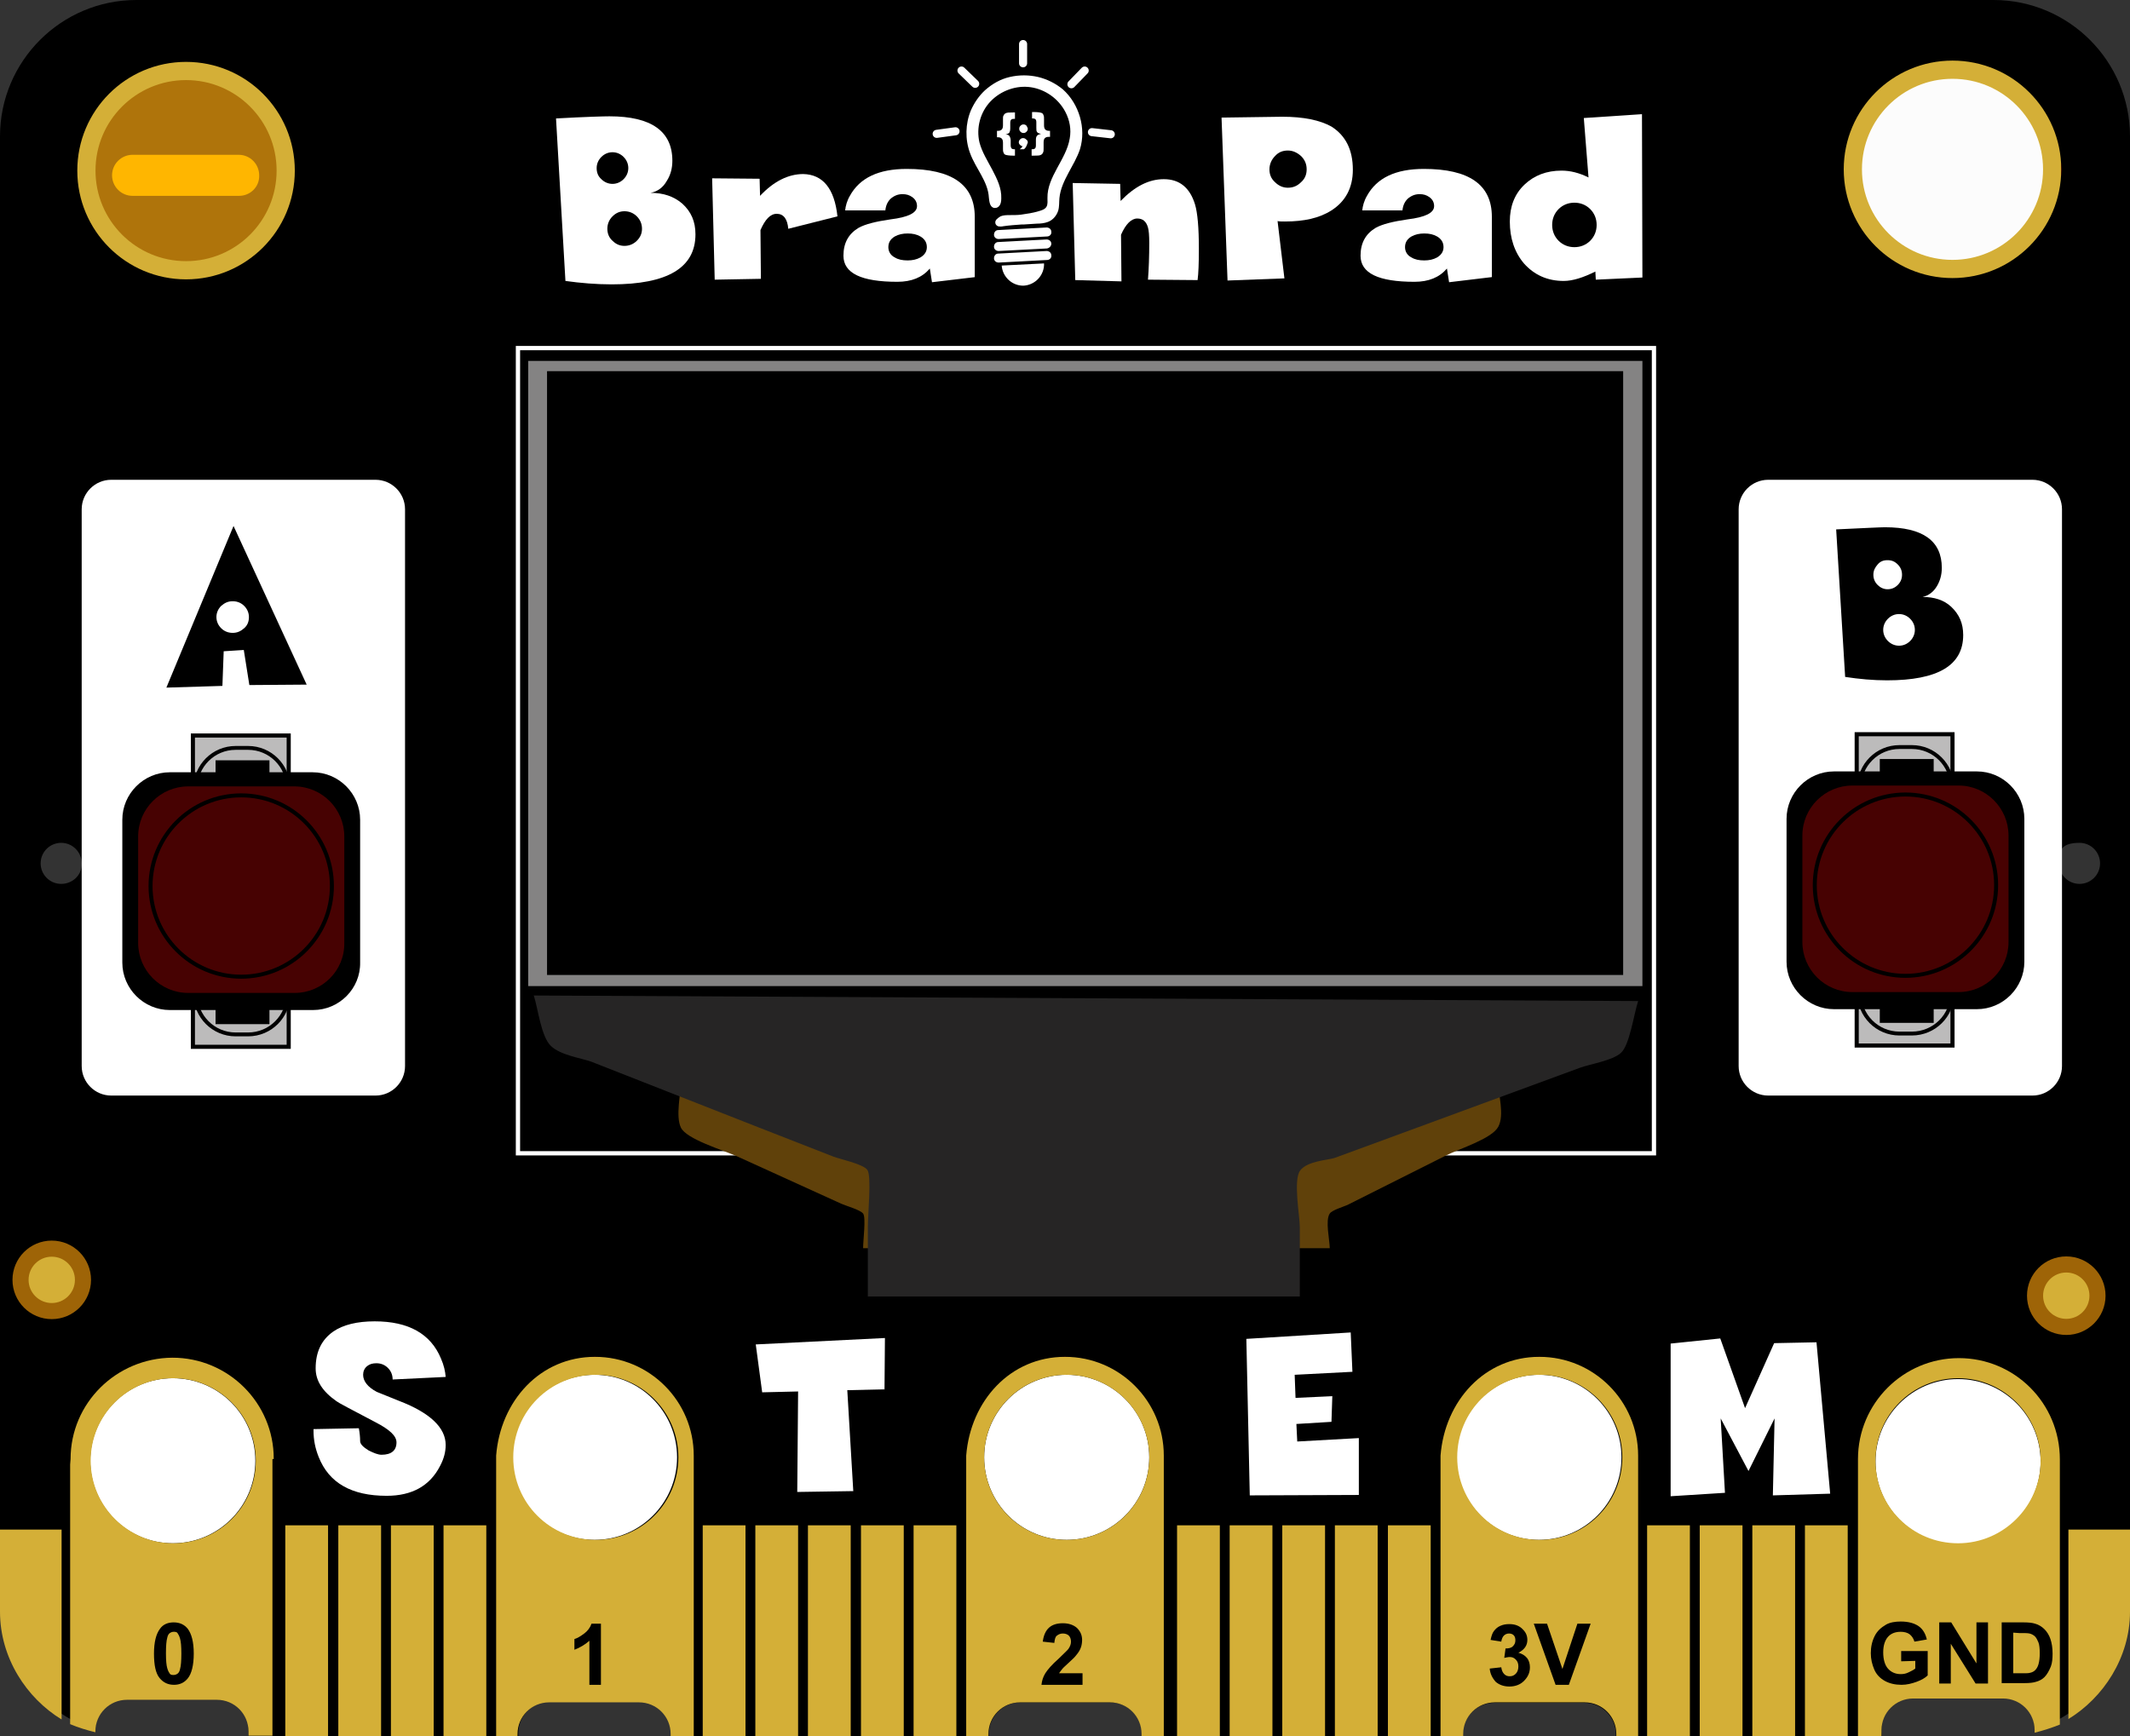 <?xml version="1.0" encoding="UTF-8" standalone="no"?>
<!-- Generator: Adobe Illustrator 25.4.1, SVG Export Plug-In . SVG Version: 6.00 Build 0)  -->

<svg
   version="1.1"
   id="svg3336"
   inkscape:version="1.1 (c68e22c387, 2021-05-23)"
   x="0px"
   y="0px"
   viewBox="0 0 498 406"
   style="enable-background:new 0 0 498 406;"
   xml:space="preserve"
   sodipodi:docname="board.svg"
   xmlns:inkscape="http://www.inkscape.org/namespaces/inkscape"
   xmlns:sodipodi="http://sodipodi.sourceforge.net/DTD/sodipodi-0.dtd"
   xmlns="http://www.w3.org/2000/svg"
   xmlns:svg="http://www.w3.org/2000/svg"><rect x="0" y="0" width="498" height="406" fill="#333333" stroke="none"/><defs
   id="defs380" />
<style
   type="text/css"
   id="style1492">
	.st0{fill:url(#path3694_00000059274564869875150710000011957716559757709225_);}
	.st1{fill:url(#path3698_00000147915964973541074290000005888464610750284446_);}
	.st2{fill:url(#path3702_00000106856627971963147470000006192414334431694253_);}
	.st3{fill:url(#path3706_00000137834779939291632490000002152450895056025490_);}
	.st4{fill:url(#path3710_00000155126961641215988860000005305993978079813788_);}
	.st5{fill:url(#path3714_00000000922197260626195580000010040180380662555779_);}
	.st6{fill:url(#path3718_00000018917913344883301690000001927294585331881389_);}
	.st7{fill:url(#path3722_00000066475761918088333620000010326590759302497694_);}
	.st8{fill:url(#path3726_00000025409448515759903470000010133787212356512920_);}
	.st9{fill:url(#path3730_00000001643190828513936830000009634482998148294324_);}
	.st10{fill:url(#path3734_00000041982907582825941310000005221855448674955195_);}
	.st11{fill:url(#path3738_00000035493510858565493600000004593523145978830487_);}
	.st12{fill:url(#path3742_00000172423787568615830830000009797144419426221195_);}
	.st13{fill:url(#path3746_00000110428664047487480620000004484899189864391596_);}
	.st14{fill:url(#path3750_00000144305058028471449560000006991331984504437391_);}
	.st15{fill:url(#path3754_00000025418066198260226680000010378231553548043443_);}
	.st16{fill:url(#path3758_00000173162584152265943150000004275285370840746920_);}
	.st17{fill:url(#path3762_00000088842543115397959150000008185872179878808476_);}
	.st18{fill:url(#path3766_00000098217945061374785820000001229106572806319767_);}
	.st19{fill:url(#path3770_00000061457460397759569970000017347408432990531002_);}
	.st20{fill:#FFFFFF;}
	.st21{stroke:#FFFFFF;stroke-miterlimit:10;}
	.st22{fill:#60410A;}
	.st23{fill:#262525;}
	.st24{fill:#848383;}
	.st25{fill:#575757;}
	.st26{fill:none;stroke:#FFFFFF;stroke-width:1.891;stroke-linecap:round;stroke-miterlimit:10;}
	.st27{fill:none;stroke:#F08000;stroke-width:2.231;stroke-linecap:round;stroke-miterlimit:10;}
	
		.st28{fill:#FCFCFC;stroke:url(#circle26031_00000119813506891439227090000005708071226892268686_);stroke-width:4.256;stroke-miterlimit:10;}
	
		.st29{fill:#AF740B;stroke:url(#circle26042_00000067225425597571272380000003046387648790885280_);stroke-width:4.256;stroke-miterlimit:10;}
	.st30{fill:#FFB600;}
	.st31{fill:url(#path26065_00000176013892676233451280000006362220922515042441_);}
	.st32{fill:url(#path26080_00000106844149529442371760000007383151071880706701_);}
	.st33{fill:url(#path26091_00000035504679190592897210000016871972131765393286_);}
	.st34{fill:url(#path26106_00000134948944717738923610000017472034044129217442_);}
	.st35{fill:url(#path26121_00000060007024353144362510000011032077892493451668_);}
	.st36{fill:#BCBBBB;stroke:#000000;stroke-width:0.958;stroke-miterlimit:10;}
	.st37{fill:#BCBBBB;stroke:#000000;stroke-width:0.905;stroke-miterlimit:10;}
	.st38{fill:#470202;}
	.st39{fill:#470202;stroke:#000000;stroke-width:0.934;stroke-miterlimit:10;}
	
		.st40{fill:url(#circle26178_00000132086369126988246820000003871960555794489484_);stroke:#9E6407;stroke-width:3.765;stroke-miterlimit:10;}
	
		.st41{fill:url(#circle26189_00000013892910668576434370000004230845369808906649_);stroke:#9E6407;stroke-width:3.765;stroke-miterlimit:10;}
</style>
<sodipodi:namedview
   bordercolor="#666666"
   borderopacity="1.0"
   id="namedview26193"
   inkscape:current-layer="svg3336"
   inkscape:cx="-23.911059"
   inkscape:cy="303.03607"
   inkscape:pagecheckerboard="0"
   inkscape:pageopacity="0.0"
   inkscape:pageshadow="2"
   inkscape:window-height="1017"
   inkscape:window-maximized="1"
   inkscape:window-width="1920"
   inkscape:window-x="1912"
   inkscape:window-y="-8"
   inkscape:zoom="1.0246305"
   pagecolor="#ffffff"
   showgrid="false">
	</sodipodi:namedview>
<path
   id="path25719"
   d="M466.1,0H31.9C14.3,0,0,14.3,0,31.9v342.2c0,14.3,9.4,26.4,22.3,30.4v-0.1c0-4.1,3.3-7.4,7.4-7.4h21  c4.1,0,7.4,3.3,7.4,7.4v0.9c0,0.2,0,0.4,0,0.7h63.1v-0.7c0-4.1,3.3-7.4,7.4-7.4h21c4.1,0,7.4,3.3,7.4,7.4v0.7h74.2v-0.5  c0-4.1,3.3-7.4,7.4-7.4h21c4.1,0,7.4,3.3,7.4,7.4v0.5h75v-0.4c0-4.1,3.3-7.4,7.4-7.4h21c4.1,0,7.4,3.3,7.4,7.4v0.4H440  c0-0.3-0.1-0.6-0.1-1v-0.9c0-4.1,3.3-7.4,7.4-7.4h21c4.1,0,7.4,3.3,7.4,7.4v0.4c12.9-4.1,22.3-16.2,22.3-30.4V31.9  C498,14.3,483.7,0,466.1,0z M14.3,206.7c-2.7,0-4.8-2.2-4.8-4.8c0-2.7,2.2-4.8,4.8-4.8c2.7,0,4.8,2.2,4.8,4.8  C19.2,204.6,17,206.7,14.3,206.7z M486.2,206.7c-2.7,0-4.8-2.2-4.8-4.8c0-2.7,0.2-4.8,4.8-4.8c2.7,0,4.8,2.2,4.8,4.8  C491,204.6,488.8,206.7,486.2,206.7z" />
<linearGradient
   id="path3694_00000060722228373879360890000005766174044875941551_"
   gradientUnits="userSpaceOnUse"
   x1="-1142.222"
   y1="16.351"
   x2="-1142.222"
   y2="17.351"
   gradientTransform="matrix(14.4 0 0 44.4 16455.199 -368.284)">
	<stop
   offset="0"
   style="stop-color:#D4AF37"
   id="stop5" />
	<stop
   offset="1"
   style="stop-color:#D4AF37"
   id="stop7" />
	<stop
   offset="1"
   style="stop-color:#FF5500"
   id="stop9" />
	<stop
   offset="1"
   style="stop-color:#FF5500"
   id="stop11" />
</linearGradient>
<path
   id="path3694"
   style="fill:url(#path3694_00000060722228373879360890000005766174044875941551_);"
   d="M0,357.7v19.2  c0,10.8,6.2,20.2,14.4,25.2v-44.4L0,357.7L0,357.7z" />
<linearGradient
   id="path3698_00000176016813605994329080000012271472086852170392_"
   gradientUnits="userSpaceOnUse"
   x1="-1104.7"
   y1="14.52"
   x2="-1104.7"
   y2="15.52"
   gradientTransform="matrix(10 0 0 50 11118.7 -369.301)">
	<stop
   offset="0"
   style="stop-color:#D4AF37"
   id="stop15" />
	<stop
   offset="1"
   style="stop-color:#D4AF37"
   id="stop17" />
	<stop
   offset="1"
   style="stop-color:#FF5500"
   id="stop19" />
	<stop
   offset="1"
   style="stop-color:#FF5500"
   id="stop21" />
</linearGradient>
<path
   id="path3698"
   style="fill:url(#path3698_00000176016813605994329080000012271472086852170392_);"
   d="M66.7,356.7h10v50h-10  V356.7z" />
<linearGradient
   id="path3702_00000179622298570141606840000003041940647484346501_"
   gradientUnits="userSpaceOnUse"
   x1="-1104.7"
   y1="14.52"
   x2="-1104.7"
   y2="15.52"
   gradientTransform="matrix(10 0 0 50 11131.1 -369.301)">
	<stop
   offset="0"
   style="stop-color:#D4AF37"
   id="stop25" />
	<stop
   offset="1"
   style="stop-color:#D4AF37"
   id="stop27" />
	<stop
   offset="1"
   style="stop-color:#FF5500"
   id="stop29" />
	<stop
   offset="1"
   style="stop-color:#FF5500"
   id="stop31" />
</linearGradient>
<path
   id="path3702"
   style="fill:url(#path3702_00000179622298570141606840000003041940647484346501_);"
   d="M79.1,356.7h10v50h-10  V356.7z" />
<linearGradient
   id="path3706_00000054251345259098646570000012909914909356729259_"
   gradientUnits="userSpaceOnUse"
   x1="-1104.7"
   y1="14.52"
   x2="-1104.7"
   y2="15.52"
   gradientTransform="matrix(10 0 0 50 11143.4 -369.301)">
	<stop
   offset="0"
   style="stop-color:#D4AF37"
   id="stop35" />
	<stop
   offset="1"
   style="stop-color:#D4AF37"
   id="stop37" />
	<stop
   offset="1"
   style="stop-color:#FF5500"
   id="stop39" />
	<stop
   offset="1"
   style="stop-color:#FF5500"
   id="stop41" />
</linearGradient>
<path
   id="path3706"
   style="fill:url(#path3706_00000054251345259098646570000012909914909356729259_);"
   d="M91.4,356.7h10v50h-10  V356.7z" />
<linearGradient
   id="path3710_00000060006162439127937710000006199963038330594741_"
   gradientUnits="userSpaceOnUse"
   x1="-1104.7"
   y1="14.52"
   x2="-1104.7"
   y2="15.52"
   gradientTransform="matrix(10 0 0 50 11155.7 -369.301)">
	<stop
   offset="0"
   style="stop-color:#D4AF37"
   id="stop45" />
	<stop
   offset="1"
   style="stop-color:#D4AF37"
   id="stop47" />
	<stop
   offset="1"
   style="stop-color:#FF5500"
   id="stop49" />
	<stop
   offset="1"
   style="stop-color:#FF5500"
   id="stop51" />
</linearGradient>
<path
   id="path3710"
   style="fill:url(#path3710_00000060006162439127937710000006199963038330594741_);"
   d="M103.7,356.7h10v50h-10  V356.7z" />
<linearGradient
   id="path3714_00000080887613204631344960000005160026823740088211_"
   gradientUnits="userSpaceOnUse"
   x1="-1104.7"
   y1="14.52"
   x2="-1104.7"
   y2="15.52"
   gradientTransform="matrix(10 0 0 50 11216.3 -369.301)">
	<stop
   offset="0"
   style="stop-color:#D4AF37"
   id="stop55" />
	<stop
   offset="1"
   style="stop-color:#D4AF37"
   id="stop57" />
	<stop
   offset="1"
   style="stop-color:#FF5500"
   id="stop59" />
	<stop
   offset="1"
   style="stop-color:#FF5500"
   id="stop61" />
</linearGradient>
<path
   id="path3714"
   style="fill:url(#path3714_00000080887613204631344960000005160026823740088211_);"
   d="M164.3,356.7h10v50h-10  V356.7z" />
<linearGradient
   id="path3718_00000095331150976969727520000014269420112953008783_"
   gradientUnits="userSpaceOnUse"
   x1="-1104.7"
   y1="14.52"
   x2="-1104.7"
   y2="15.52"
   gradientTransform="matrix(10 0 0 50 11228.6 -369.301)">
	<stop
   offset="0"
   style="stop-color:#D4AF37"
   id="stop65" />
	<stop
   offset="1"
   style="stop-color:#D4AF37"
   id="stop67" />
	<stop
   offset="1"
   style="stop-color:#FF5500"
   id="stop69" />
	<stop
   offset="1"
   style="stop-color:#FF5500"
   id="stop71" />
</linearGradient>
<path
   id="path3718"
   style="fill:url(#path3718_00000095331150976969727520000014269420112953008783_);"
   d="M176.6,356.7h10v50h-10  V356.7z" />
<linearGradient
   id="path3722_00000163784460602726370010000013136366963129324968_"
   gradientUnits="userSpaceOnUse"
   x1="-1104.7"
   y1="14.52"
   x2="-1104.7"
   y2="15.52"
   gradientTransform="matrix(10 0 0 50 11240.9 -369.301)">
	<stop
   offset="0"
   style="stop-color:#D4AF37"
   id="stop75" />
	<stop
   offset="1"
   style="stop-color:#D4AF37"
   id="stop77" />
	<stop
   offset="1"
   style="stop-color:#FF5500"
   id="stop79" />
	<stop
   offset="1"
   style="stop-color:#FF5500"
   id="stop81" />
</linearGradient>
<path
   id="path3722"
   style="fill:url(#path3722_00000163784460602726370010000013136366963129324968_);"
   d="M188.9,356.7h10v50h-10  V356.7z" />
<linearGradient
   id="path3726_00000016767143923647286060000005964356070350008475_"
   gradientUnits="userSpaceOnUse"
   x1="-1104.7"
   y1="14.52"
   x2="-1104.7"
   y2="15.52"
   gradientTransform="matrix(10 0 0 50 11253.3 -369.301)">
	<stop
   offset="0"
   style="stop-color:#D4AF37"
   id="stop85" />
	<stop
   offset="1"
   style="stop-color:#D4AF37"
   id="stop87" />
	<stop
   offset="1"
   style="stop-color:#FF5500"
   id="stop89" />
	<stop
   offset="1"
   style="stop-color:#FF5500"
   id="stop91" />
</linearGradient>
<path
   id="path3726"
   style="fill:url(#path3726_00000016767143923647286060000005964356070350008475_);"
   d="M201.3,356.7h10v50h-10  V356.7z" />
<linearGradient
   id="path3730_00000127758795587014103380000000533144448036490374_"
   gradientUnits="userSpaceOnUse"
   x1="-1104.7"
   y1="14.52"
   x2="-1104.7"
   y2="15.52"
   gradientTransform="matrix(10 0 0 50 11265.6 -369.301)">
	<stop
   offset="0"
   style="stop-color:#D4AF37"
   id="stop95" />
	<stop
   offset="1"
   style="stop-color:#D4AF37"
   id="stop97" />
	<stop
   offset="1"
   style="stop-color:#FF5500"
   id="stop99" />
	<stop
   offset="1"
   style="stop-color:#FF5500"
   id="stop101" />
</linearGradient>
<path
   id="path3730"
   style="fill:url(#path3730_00000127758795587014103380000000533144448036490374_);"
   d="M213.6,356.7h10v50h-10  V356.7z" />
<linearGradient
   id="path3734_00000150088302689002099680000004746314755802603148_"
   gradientUnits="userSpaceOnUse"
   x1="-1104.7"
   y1="14.52"
   x2="-1104.7"
   y2="15.52"
   gradientTransform="matrix(10 0 0 50 11327.2 -369.301)">
	<stop
   offset="0"
   style="stop-color:#D4AF37"
   id="stop105" />
	<stop
   offset="1"
   style="stop-color:#D4AF37"
   id="stop107" />
	<stop
   offset="1"
   style="stop-color:#FF5500"
   id="stop109" />
	<stop
   offset="1"
   style="stop-color:#FF5500"
   id="stop111" />
</linearGradient>
<path
   id="path3734"
   style="fill:url(#path3734_00000150088302689002099680000004746314755802603148_);"
   d="M275.2,356.7h10v50h-10  V356.7z" />
<linearGradient
   id="path3738_00000078755155326833036950000016976071973070020761_"
   gradientUnits="userSpaceOnUse"
   x1="-1104.7"
   y1="14.52"
   x2="-1104.7"
   y2="15.52"
   gradientTransform="matrix(10 0 0 50 11339.5 -369.301)">
	<stop
   offset="0"
   style="stop-color:#D4AF37"
   id="stop115" />
	<stop
   offset="1"
   style="stop-color:#D4AF37"
   id="stop117" />
	<stop
   offset="1"
   style="stop-color:#FF5500"
   id="stop119" />
	<stop
   offset="1"
   style="stop-color:#FF5500"
   id="stop121" />
</linearGradient>
<path
   id="path3738"
   style="fill:url(#path3738_00000078755155326833036950000016976071973070020761_);"
   d="M287.5,356.7h10v50h-10  V356.7z" />
<linearGradient
   id="path3742_00000052802368363537828320000013078680494538934667_"
   gradientUnits="userSpaceOnUse"
   x1="-1104.7"
   y1="14.52"
   x2="-1104.7"
   y2="15.52"
   gradientTransform="matrix(10 0 0 50 11351.8 -369.301)">
	<stop
   offset="0"
   style="stop-color:#D4AF37"
   id="stop125" />
	<stop
   offset="1"
   style="stop-color:#D4AF37"
   id="stop127" />
	<stop
   offset="1"
   style="stop-color:#FF5500"
   id="stop129" />
	<stop
   offset="1"
   style="stop-color:#FF5500"
   id="stop131" />
</linearGradient>
<path
   id="path3742"
   style="fill:url(#path3742_00000052802368363537828320000013078680494538934667_);"
   d="M299.8,356.7h10v50h-10  V356.7z" />
<linearGradient
   id="path3746_00000182527125936468553310000001224729904496966589_"
   gradientUnits="userSpaceOnUse"
   x1="-1104.7"
   y1="14.52"
   x2="-1104.7"
   y2="15.52"
   gradientTransform="matrix(10 0 0 50 11364.1 -369.301)">
	<stop
   offset="0"
   style="stop-color:#D4AF37"
   id="stop135" />
	<stop
   offset="1"
   style="stop-color:#D4AF37"
   id="stop137" />
	<stop
   offset="1"
   style="stop-color:#FF5500"
   id="stop139" />
	<stop
   offset="1"
   style="stop-color:#FF5500"
   id="stop141" />
</linearGradient>
<path
   id="path3746"
   style="fill:url(#path3746_00000182527125936468553310000001224729904496966589_);"
   d="M312.1,356.7h10v50h-10  V356.7z" />
<linearGradient
   id="path3750_00000056411538582389470030000001726237894919760046_"
   gradientUnits="userSpaceOnUse"
   x1="-1104.7"
   y1="14.52"
   x2="-1104.7"
   y2="15.52"
   gradientTransform="matrix(10 0 0 50 11376.5 -369.301)">
	<stop
   offset="0"
   style="stop-color:#D4AF37"
   id="stop145" />
	<stop
   offset="1"
   style="stop-color:#D4AF37"
   id="stop147" />
	<stop
   offset="1"
   style="stop-color:#FF5500"
   id="stop149" />
	<stop
   offset="1"
   style="stop-color:#FF5500"
   id="stop151" />
</linearGradient>
<path
   id="path3750"
   style="fill:url(#path3750_00000056411538582389470030000001726237894919760046_);"
   d="M324.5,356.7h10v50h-10  V356.7z" />
<linearGradient
   id="path3754_00000071536319431224921570000013464636659446269590_"
   gradientUnits="userSpaceOnUse"
   x1="-1104.7"
   y1="14.52"
   x2="-1104.7"
   y2="15.52"
   gradientTransform="matrix(10 0 0 50 11437.1 -369.301)">
	<stop
   offset="0"
   style="stop-color:#D4AF37"
   id="stop155" />
	<stop
   offset="1"
   style="stop-color:#D4AF37"
   id="stop157" />
	<stop
   offset="1"
   style="stop-color:#FF5500"
   id="stop159" />
	<stop
   offset="1"
   style="stop-color:#FF5500"
   id="stop161" />
</linearGradient>
<path
   id="path3754"
   style="fill:url(#path3754_00000071536319431224921570000013464636659446269590_);"
   d="M385.1,356.7h10v50h-10  V356.7z" />
<linearGradient
   id="path3758_00000088824599398657049560000006184384116544398489_"
   gradientUnits="userSpaceOnUse"
   x1="-1104.7"
   y1="14.52"
   x2="-1104.7"
   y2="15.52"
   gradientTransform="matrix(10 0 0 50 11449.4 -369.301)">
	<stop
   offset="0"
   style="stop-color:#D4AF37"
   id="stop165" />
	<stop
   offset="1"
   style="stop-color:#D4AF37"
   id="stop167" />
	<stop
   offset="1"
   style="stop-color:#FF5500"
   id="stop169" />
	<stop
   offset="1"
   style="stop-color:#FF5500"
   id="stop171" />
</linearGradient>
<path
   id="path3758"
   style="fill:url(#path3758_00000088824599398657049560000006184384116544398489_);"
   d="M397.4,356.7h10v50h-10  V356.7z" />
<linearGradient
   id="path3762_00000120538584307392742520000012867115344704609957_"
   gradientUnits="userSpaceOnUse"
   x1="-1104.7"
   y1="14.52"
   x2="-1104.7"
   y2="15.52"
   gradientTransform="matrix(10 0 0 50 11461.7 -369.301)">
	<stop
   offset="0"
   style="stop-color:#D4AF37"
   id="stop175" />
	<stop
   offset="1"
   style="stop-color:#D4AF37"
   id="stop177" />
	<stop
   offset="1"
   style="stop-color:#FF5500"
   id="stop179" />
	<stop
   offset="1"
   style="stop-color:#FF5500"
   id="stop181" />
</linearGradient>
<path
   id="path3762"
   style="fill:url(#path3762_00000120538584307392742520000012867115344704609957_);"
   d="M409.7,356.7h10v50h-10  V356.7z" />
<linearGradient
   id="path3766_00000131351633483751028650000012752926811831159182_"
   gradientUnits="userSpaceOnUse"
   x1="-1104.7"
   y1="14.52"
   x2="-1104.7"
   y2="15.52"
   gradientTransform="matrix(10 0 0 50 11474 -369.301)">
	<stop
   offset="0"
   style="stop-color:#D4AF37"
   id="stop185" />
	<stop
   offset="1"
   style="stop-color:#D4AF37"
   id="stop187" />
	<stop
   offset="1"
   style="stop-color:#FF5500"
   id="stop189" />
	<stop
   offset="1"
   style="stop-color:#FF5500"
   id="stop191" />
</linearGradient>
<path
   id="path3766"
   style="fill:url(#path3766_00000131351633483751028650000012752926811831159182_);"
   d="M422,356.7h10v50h-10  V356.7z" />
<linearGradient
   id="path3770_00000160192690495096054620000003369887215556224693_"
   gradientUnits="userSpaceOnUse"
   x1="-1142.222"
   y1="16.388"
   x2="-1142.222"
   y2="17.388"
   gradientTransform="matrix(14.4 0 0 44.3 16938.797 -368.284)">
	<stop
   offset="0"
   style="stop-color:#D4AF37"
   id="stop195" />
	<stop
   offset="1"
   style="stop-color:#D4AF37"
   id="stop197" />
	<stop
   offset="1"
   style="stop-color:#FF5500"
   id="stop199" />
	<stop
   offset="1"
   style="stop-color:#FF5500"
   id="stop201" />
</linearGradient>
<path
   id="path3770"
   style="fill:url(#path3770_00000160192690495096054620000003369887215556224693_);"
   d="M483.6,402  c8.2-5,14.4-14.4,14.4-25.1v-19.2h-14.4V402z" />
<path
   id="path3786"
   d="M69.7,203.5c0,8.7-7,15.7-15.7,15.7s-15.7-7-15.7-15.7s7-15.7,15.7-15.7S69.7,194.9,69.7,203.5" />
<path
   id="path25922"
   class="st20"
   d="M475.2,256.2h-61.8c-3.8,0-6.9-3.1-6.9-6.9V119.1c0-3.8,3.1-6.9,6.9-6.9h61.8  c3.8,0,6.9,3.1,6.9,6.9v130.2C482.1,253.1,479,256.2,475.2,256.2z" />
<path
   id="path25924"
   class="st20"
   d="M87.8,256.2H26c-3.8,0-6.9-3.1-6.9-6.9V119.1c0-3.8,3.1-6.9,6.9-6.9h61.8  c3.8,0,6.9,3.1,6.9,6.9v130.2C94.7,253.1,91.6,256.2,87.8,256.2z" />
<g
   id="g25928">
	<path
   id="path25926"
   d="M71.7,160.1l-13.4,0.1L57,152l-4.7,0.3l-0.3,8.1l-13.1,0.4L54.6,123L71.7,160.1z M58.2,144.3   c0-1-0.4-1.9-1.1-2.6c-0.7-0.7-1.6-1.1-2.7-1.1s-1.9,0.4-2.7,1.1c-0.7,0.7-1.1,1.6-1.1,2.6s0.4,1.9,1.1,2.6   c0.7,0.7,1.6,1.1,2.7,1.1s1.9-0.4,2.7-1.1S58.2,145.3,58.2,144.3z" />
</g>
<g
   id="g25932">
	<path
   id="path25930"
   d="M459,148.5c0,7.1-5.9,10.6-17.8,10.6c-3.3,0-6.5-0.3-9.8-0.8l-2.1-34.5c6.5-0.3,10.3-0.5,11.4-0.5   c8.9,0,13.3,3.2,13.3,9.5c0,1.6-0.4,3-1.1,4.2c-0.8,1.4-2,2.3-3.4,2.6c2.7,0,5,0.7,6.7,2.3C458.1,143.7,459,145.8,459,148.5z    M444.7,134.4c0-0.9-0.3-1.7-1-2.4s-1.4-1-2.4-1s-1.7,0.3-2.3,1c-0.6,0.7-1,1.4-1,2.4c0,0.9,0.3,1.7,1,2.4c0.6,0.6,1.4,1,2.3,1   s1.7-0.3,2.4-1C444.4,136.1,444.7,135.3,444.7,134.4z M447.7,147.3c0-1-0.4-1.9-1.1-2.6c-0.7-0.7-1.6-1.1-2.6-1.1s-1.9,0.4-2.6,1.1   s-1.1,1.6-1.1,2.6s0.4,1.9,1.1,2.6c0.7,0.7,1.6,1.1,2.6,1.1s1.9-0.4,2.6-1.1C447.3,149.2,447.7,148.3,447.7,147.3z" />
</g>
<rect
   id="rect25934"
   x="121.1"
   y="81.4"
   class="st21"
   width="265.6"
   height="188.3" />
<path
   id="DISPLAY_BASE2"
   class="st22"
   d="M159.2,244.8v8.1c0,2.8-1.3,8.1,0,10.8s9.7,5.2,13.1,6.7l24.4,11.1  c1.1,0.5,4.4,1.4,5.1,2.3s0,6.2,0,8.1h109.1c0-1.9-1.1-6.5,0-8.1c0.5-0.8,3.2-1.6,4.1-2l23.1-11.6c3.2-1.6,10.7-3.9,12.2-6.7  c1.5-2.8,0-7.6,0-10.1V245L159.2,244.8z" />
<path
   id="DISPLAY_BASE1"
   class="st23"
   d="M124.8,232.8c1,3.1,1.7,9.6,4,11.8s7,2.8,9.5,3.7l39.2,15.4l17.4,6.8  c1.6,0.6,6.9,1.7,7.9,3.1s0.1,10.4,0.1,13.3v16.3h101V287c0-2.7-1.6-11.1,0.1-13.3c1.7-2.2,6.4-2.4,8-2.9l17.7-6.5l39.7-14.6  c2.5-0.9,7.7-1.7,9.6-3.5c2-1.8,3-9,4-12.1" />
<rect
   id="DISPLAY_OUTER"
   x="123.5"
   y="84.4"
   class="st24"
   width="260.5"
   height="146.2" />
<rect
   id="DISPLAY_SCREEN"
   x="127.9"
   y="86.8"
   width="251.6"
   height="141.2" />
<path
   id="path25940"
   class="st20"
   d="M232.7,52c0,0.4,0.2,0.7,0.6,0.9c0.4,0.1,0.9,0.1,1.3,0c1.4-0.2,2.8-0.3,4.2-0.4  c0.2,0,0.4,0,0.5,0c1-0.1,2.1-0.1,3.1-0.2c0.9,0,1.8-0.1,2.6-0.4c1.1-0.4,2-1.4,2.4-2.6c0.3-1,0.2-2,0.3-3c0.4-4.1,3.5-7.5,4.8-11.4  c1.5-4.9-0.2-10.6-4-14c-1.7-1.4-3.7-2.4-5.8-2.9c-2.2-0.5-4.4-0.5-6.6,0c-2.2,0.5-4.1,1.6-5.8,3.1c-1.4,1.3-2.5,2.9-3.3,4.7  c-1.3,3.1-1.4,6.8-0.2,10c1.3,3.6,4.2,6.6,4.4,10.4c0.1,0.9,0.2,2.1,1.1,2.4c0.4,0.1,0.9,0,1.2-0.3c0.5-0.5,0.6-1.2,0.6-1.9  c0.1-2.4-1-4.6-2.1-6.7c-1.1-2.1-2.4-4.1-3-6.4c-0.8-3.4,0.2-7.1,2.6-9.6s6-3.8,9.4-3.3s6.5,2.7,8.1,5.8c1,1.9,1.4,4.1,1,6.2  c-0.8,4.9-5.3,8.9-5.2,13.9c0,0.7,0.1,1.4-0.2,2c-0.4,0.7-1.2,0.9-1.9,1.1c-1.3,0.4-2.7,0.6-4.1,0.8c-0.8,0.1-1.7,0.1-2.5,0.1  s-1.6,0-2.3,0.3C233.3,51,232.7,51.4,232.7,52z" />
<path
   id="path25942"
   class="st20"
   d="M162.6,54.8c0,7.8-6.5,11.7-19.6,11.7c-3.6,0-7.2-0.3-10.8-0.8l-2.2-38  c7.2-0.4,11.3-0.5,12.5-0.5c9.8,0,14.7,3.5,14.7,10.4c0,1.7-0.4,3.3-1.3,4.7c-0.9,1.6-2.2,2.5-3.8,2.8c3,0,5.4,0.8,7.4,2.5  C161.6,49.5,162.6,51.8,162.6,54.8 M146.9,39.3c0-1-0.4-1.9-1.1-2.6c-0.7-0.7-1.6-1.1-2.6-1.1s-1.9,0.4-2.6,1.1  c-0.7,0.7-1.1,1.6-1.1,2.6s0.3,1.9,1.1,2.6c0.7,0.7,1.6,1.1,2.6,1.1s1.9-0.4,2.6-1.1S146.9,40.3,146.9,39.3 M150.1,53.5  c0-1.1-0.4-2.1-1.2-2.9c-0.8-0.8-1.8-1.2-2.9-1.2c-1.1,0-2,0.4-2.8,1.2s-1.2,1.8-1.2,2.9c0,1.1,0.4,2.1,1.2,2.8  c0.8,0.8,1.7,1.2,2.8,1.2s2.1-0.4,2.9-1.2S150.1,54.6,150.1,53.5" />
<path
   id="path25944"
   class="st20"
   d="M195.8,50.6l-11.5,2.9c-0.2-2.3-1.1-3.5-2.7-3.5c-1.5,0-2.7,1.3-3.8,3.8l0.1,11.4l-10.8,0.2  l-0.6-23.7l11.1,0.1l0.1,4c3.2-3.4,6.6-5.1,10.1-5.1C192.4,40.8,195.1,44.1,195.8,50.6" />
<path
   id="path25946"
   class="st20"
   d="M228,64.8L217.9,66l-0.5-3.2c-1.8,2.1-4.3,3.1-7.6,3.1c-8.4,0-12.6-2-12.6-6.1  c0-3,1.2-5.1,3.5-6.5c1.6-0.9,4.1-1.5,7.5-2c4.1-0.5,6.2-1.5,6.2-3.1c0-0.9-0.4-1.6-1.1-2.1c-0.7-0.5-1.4-0.7-2.3-0.7  c-1.1,0-2,0.4-2.8,1.1c-0.7,0.7-1.1,1.6-1.2,2.7h-9.4c0.1-1,0.4-2.2,1.1-3.4c2.3-4.2,6.7-6.3,13.3-6.3c10.6,0,15.9,3.7,15.9,11.2  v14.1H228z M216.7,57.8c0-1.1-0.5-1.9-1.5-2.5c-0.9-0.5-1.8-0.7-3-0.7c-1.1,0-2.1,0.2-3,0.7c-1,0.6-1.5,1.4-1.5,2.5  c0,1,0.5,1.9,1.5,2.4c0.8,0.5,1.8,0.7,3,0.7c1.1,0,2.1-0.2,3-0.7C216.2,59.6,216.7,58.8,216.7,57.8" />
<path
   id="path25948"
   class="st20"
   d="M280.3,58.2c0,3.4-0.1,5.8-0.3,7.3l-11.6-0.1c0.2-2.6,0.3-5.5,0.3-8.6c0-1.7-0.1-2.9-0.3-3.6  c-0.4-1.4-1.2-2.1-2.5-2.1c-1.4,0-2.7,1.3-3.8,3.8l0.1,10.9l-10.8-0.3l-0.6-22.7l11.1,0.2l0.1,4c3.3-3.4,6.6-5.1,10.1-5.1  c3.7,0,6.1,2,7.3,5.9C280,49.8,280.3,53.3,280.3,58.2" />
<path
   id="path25950"
   class="st20"
   d="M316.3,39.7c0,4.2-1.7,7.4-5,9.5c-2.8,1.8-6.4,2.6-10.9,2.6c-0.7,0-1.3,0-1.7-0.1l1.6,13.4  L287,65.6l-1.4-38.1l14.2-0.2c5,0,8.8,0.8,11.5,2.3C314.6,31.7,316.3,35,316.3,39.7 M305.5,39.6c0-1.2-0.4-2.2-1.3-3.1  c-0.9-0.8-1.9-1.3-3.1-1.3s-2.2,0.4-3,1.3c-0.8,0.8-1.3,1.9-1.3,3.1c0,1.2,0.4,2.2,1.3,3c0.8,0.8,1.8,1.3,3,1.3s2.2-0.4,3.1-1.3  C305.1,41.8,305.5,40.8,305.5,39.6" />
<path
   id="path25952"
   class="st20"
   d="M348.8,64.8l-10,1.2l-0.5-3.2c-1.8,2.1-4.3,3.1-7.6,3.1c-8.4,0-12.6-2-12.6-6.1  c0-3,1.2-5.1,3.5-6.5c1.6-0.9,4.1-1.5,7.5-2c4.1-0.5,6.2-1.5,6.2-3.1c0-0.9-0.4-1.6-1.1-2.1s-1.4-0.7-2.3-0.7c-1.1,0-2,0.4-2.8,1.1  c-0.7,0.7-1.1,1.6-1.2,2.7h-9.4c0.1-1,0.4-2.2,1.1-3.4c2.3-4.2,6.7-6.3,13.3-6.3c10.6,0,15.9,3.7,15.9,11.2V64.8z M337.5,57.8  c0-1.1-0.5-1.9-1.5-2.5c-0.9-0.5-1.8-0.7-3-0.7c-1.1,0-2.1,0.2-3,0.7c-1,0.6-1.5,1.4-1.5,2.5c0,1,0.5,1.9,1.5,2.4  c0.8,0.5,1.8,0.7,3,0.7c1.1,0,2.1-0.2,3-0.7C337,59.6,337.5,58.8,337.5,57.8" />
<path
   id="path25954"
   class="st20"
   d="M384,64.9l-10.9,0.5l-0.1-1.9c-2.8,1.4-5.3,2.2-7.4,2.2c-3.8,0-6.9-1.4-9.3-4.1  c-2.2-2.6-3.3-5.9-3.3-9.8c0-3.5,1.1-6.4,3.4-8.6s5.2-3.3,8.7-3.3c2,0,4.1,0.5,6.3,1.6l-1.1-13.9l13.6-0.9L384,64.9z M373.3,52.6  c0-1.4-0.5-2.7-1.5-3.7s-2.3-1.5-3.7-1.5c-1.4,0-2.7,0.5-3.7,1.5s-1.5,2.3-1.5,3.7s0.5,2.7,1.5,3.7s2.3,1.5,3.7,1.5  c1.4,0,2.7-0.5,3.7-1.5S373.3,54,373.3,52.6" />
<path
   id="path25956"
   class="st25"
   d="M242.8,29.2C242.8,29.2,242.9,29.2,242.8,29.2C242.9,29.2,242.9,29.2,242.8,29.2L242.8,29.2z" />
<polygon
   id="polygon25958"
   class="st25"
   points="242.9,29.2 242.9,29.2 243.1,29.2 " />
<path
   id="path25960"
   class="st25"
   d="M245.1,29.5h0.2l0,0l0,0H245.1z" />
<g
   id="g25964">
	<path
   id="path25962"
   class="st20"
   d="M244.8,55.3l-11.3,0.6c-0.6,0-1.1-0.4-1.1-1l0,0c0-0.6,0.4-1.1,1-1.1l11.3-0.6   c0.6,0,1.1,0.4,1.1,1l0,0C245.9,54.8,245.4,55.3,244.8,55.3z" />
</g>
<g
   id="g25968">
	<path
   id="path25966"
   class="st20"
   d="M244.8,58.1l-11.3,0.6c-0.6,0-1.1-0.4-1.1-1l0,0c0-0.6,0.4-1.1,1-1.1l11.3-0.6   c0.6,0,1.1,0.4,1.1,1l0,0C245.8,57.5,245.4,58,244.8,58.1z" />
</g>
<g
   id="g25972">
	<path
   id="path25970"
   class="st20"
   d="M244.8,60.8l-11.3,0.6c-0.6,0-1.1-0.4-1.1-1l0,0c0-0.6,0.4-1.1,1-1.1l11.3-0.6   c0.6,0,1.1,0.4,1.1,1l0,0C245.9,60.3,245.4,60.8,244.8,60.8z" />
</g>
<path
   id="path25974"
   class="st20"
   d="M244.1,61.6c0.1,2.7-2,5-4.7,5.2c-2.7,0.1-5-2-5.2-4.7L244.1,61.6z" />
<path
   id="path25976"
   class="st25"
   d="M242,29L242,29L242,29L242,29z" />
<polygon
   id="polygon25978"
   class="st25"
   points="242,29 242,29 242.1,29 " />
<path
   id="path25980"
   class="st25"
   d="M243.6,29.3h0.2l0,0l0,0H243.6z" />
<line
   id="line25982"
   class="st26"
   x1="239.2"
   y1="14.8"
   x2="239.2"
   y2="10.3" />
<path
   id="path25984"
   class="st27"
   d="M255.3,30.9" />
<path
   id="path25986"
   class="st27"
   d="M217.1,31.7" />
<path
   id="path25988"
   class="st27"
   d="M223.3,30.9" />
<g
   id="g25996">
	<path
   id="path25990"
   class="st20"
   d="M237.3,36.4h-0.4c-0.9,0-1.5-0.1-1.8-0.2c-0.3-0.1-0.4-0.3-0.5-0.6c-0.1-0.2-0.1-0.5-0.1-0.8   v-1.4c0-0.5-0.1-0.8-0.3-1s-0.5-0.3-0.9-0.3c0,0,0,0-0.1,0h-0.1v-1.5h0.1c0.1,0,0.1,0,0.1,0c0.4,0,0.7-0.1,0.9-0.3s0.3-0.5,0.3-1   v-1.4c0-0.4,0-0.7,0.1-0.8c0.1-0.3,0.3-0.5,0.5-0.6c0.3-0.2,0.9-0.2,1.8-0.2h0.4v1.5c0,0,0,0-0.1,0H237c-0.3,0-0.5,0.1-0.6,0.2   s-0.2,0.3-0.2,0.7V30c0,0.5-0.1,0.8-0.2,1c-0.2,0.2-0.5,0.4-0.9,0.4c0.5,0.1,0.8,0.2,0.9,0.4c0.1,0.2,0.3,0.5,0.3,1V34   c0,0.3,0.1,0.6,0.2,0.7c0.1,0.1,0.3,0.2,0.6,0.2c0,0,0,0,0.1,0h0.1L237.3,36.4L237.3,36.4z" />
	<path
   id="path25992"
   class="st20"
   d="M240.3,30.1c0,0.3-0.1,0.5-0.3,0.7s-0.4,0.3-0.7,0.3s-0.5-0.1-0.7-0.3   c-0.2-0.2-0.3-0.4-0.3-0.7c0-0.3,0.1-0.5,0.3-0.7s0.4-0.3,0.7-0.3s0.5,0.1,0.7,0.3C240.1,29.6,240.3,29.9,240.3,30.1z M240.3,33.3   c0,0,0,0.1-0.1,0.3c-0.2,0.6-0.4,1-0.8,1.3h-1c0.3-0.2,0.5-0.4,0.7-0.7c-0.2,0-0.4-0.1-0.6-0.3c-0.2-0.2-0.3-0.4-0.3-0.6   c0-0.3,0.1-0.5,0.3-0.7s0.4-0.3,0.7-0.3s0.5,0.1,0.7,0.3C240.2,32.8,240.3,33,240.3,33.3z" />
	<path
   id="path25994"
   class="st20"
   d="M245.4,32h-0.1c-0.1,0-0.1,0-0.1,0c-0.4,0-0.7,0.1-0.9,0.3s-0.3,0.5-0.3,1v1.4   c0,0.4,0,0.7-0.1,0.9c-0.1,0.3-0.3,0.5-0.5,0.6c-0.3,0.2-0.9,0.2-1.7,0.2h-0.5v-1.5h0.1c0.1,0,0.1,0,0.1,0c0.3,0,0.5-0.1,0.6-0.2   c0.1-0.1,0.2-0.3,0.2-0.7v-1.3c0-0.5,0.1-0.8,0.3-1s0.5-0.3,0.9-0.4c-0.5-0.1-0.8-0.2-0.9-0.4c-0.2-0.2-0.2-0.5-0.2-1v-1.3   c0-0.4-0.1-0.6-0.2-0.7c-0.1-0.1-0.3-0.2-0.6-0.2h-0.1c-0.1,0-0.1,0-0.1,0v-1.5h0.4c0.9,0,1.5,0.1,1.8,0.2s0.4,0.3,0.5,0.6   c0.1,0.2,0.1,0.5,0.1,0.9v1.4c0,0.5,0.1,0.8,0.3,1s0.5,0.3,0.9,0.3c0,0,0,0,0.1,0h0.1V32H245.4z" />
</g>
<line
   id="line25998"
   class="st26"
   x1="223.4"
   y1="30.7"
   x2="219"
   y2="31.3" />
<line
   id="line26000"
   class="st26"
   x1="259.7"
   y1="31.4"
   x2="255.3"
   y2="30.9" />
<line
   id="line26002"
   class="st26"
   x1="228"
   y1="19.6"
   x2="224.8"
   y2="16.5" />
<line
   id="line26004"
   class="st26"
   x1="250.5"
   y1="19.7"
   x2="253.6"
   y2="16.5" />
<g
   id="g26008">
	<path
   id="path26006"
   class="st20"
   d="M104.2,337.9c0,1.6-0.4,3.2-1.3,4.9c-2.4,4.7-6.6,7-12.5,7c-8.2,0-13.5-3-15.9-9.1   c-0.8-2-1.2-4-1.2-6.1v-0.4l10.6-0.2c0.2,1.1,0.3,2.1,0.3,3c0,0.7,0.7,1.4,2,2.2c1.2,0.6,2.2,1,3,1c2.3,0,3.5-1,3.5-2.9   c0-1.5-1.6-3-4.9-4.7c-5.5-2.9-8.6-4.5-9.1-4.9c-3.3-2.3-4.9-4.8-4.9-7.7c0-3.9,1.4-6.7,4.1-8.6c2.3-1.6,5.6-2.4,9.7-2.4   c7.9,0,13.1,2.9,15.5,8.7c0.7,1.6,1,3,1.1,4.3l-12.4,0.6c0-1.1-0.4-2-1.1-2.7s-1.6-1.1-2.7-1.1c-0.9,0-1.6,0.2-2.2,0.7   s-0.9,1.2-0.9,2c0,1.5,1.1,2.9,3.2,4c0.3,0.1,2,0.8,5.2,2.1C100.6,330.4,104.2,333.9,104.2,337.9z" />
</g>
<g
   id="g26012">
	<path
   id="path26010"
   class="st20"
   d="M206.8,324.9l-8.7,0.2l1.4,23.6l-13.1,0.2l0.2-23.5l-8.4,0.2l-1.5-11.2l30.2-1.5L206.8,324.9   L206.8,324.9z" />
</g>
<g
   id="g26016">
	<path
   id="path26014"
   class="st20"
   d="M317.7,349.6l-25.5,0.1l-0.8-36.6l24.4-1.5l0.4,9.2l-13.5,0.7l0.2,5.4l8.6-0.4l-0.2,6   l-8.2,0.5l0.2,4.1l14.4-0.8V349.6z" />
</g>
<g
   id="g26020">
	<path
   id="path26018"
   class="st20"
   d="M427.9,349.3l-13.4,0.4l0.4-18l-6.1,12.3l-6.5-12.3l1,17.4l-12.7,0.8v-35.7l11.6-1.2l5.8,16.3   l6.8-15.2l9.9-0.2L427.9,349.3z" />
</g>
<linearGradient
   id="circle26031_00000041276773533815216420000007297168900753734824_"
   gradientUnits="userSpaceOnUse"
   x1="431.072"
   y1="368.4"
   x2="481.837"
   y2="368.4"
   gradientTransform="matrix(1 0 0 -1 0 408)">
	<stop
   offset="0"
   style="stop-color:#D4AF37"
   id="stop258" />
	<stop
   offset="1"
   style="stop-color:#D4AF37"
   id="stop260" />
	<stop
   offset="1"
   style="stop-color:#FF5500"
   id="stop262" />
	<stop
   offset="1"
   style="stop-color:#FF5500"
   id="stop264" />
</linearGradient>
<circle
   id="circle26031"
   style="fill:#FCFCFC;stroke:url(#circle26031_00000041276773533815216420000007297168900753734824_);stroke-width:4.256;stroke-miterlimit:10;"
   cx="456.5"
   cy="39.6"
   r="23.3" />
<linearGradient
   id="circle26042_00000032621163134286842090000010152564497878179211_"
   gradientUnits="userSpaceOnUse"
   x1="18.072"
   y1="368.1"
   x2="68.837"
   y2="368.1"
   gradientTransform="matrix(1 0 0 -1 0 408)">
	<stop
   offset="0"
   style="stop-color:#D4AF37"
   id="stop268" />
	<stop
   offset="1"
   style="stop-color:#D4AF37"
   id="stop270" />
	<stop
   offset="1"
   style="stop-color:#FF5500"
   id="stop272" />
	<stop
   offset="1"
   style="stop-color:#FF5500"
   id="stop274" />
</linearGradient>
<circle
   id="circle26042"
   style="fill:#AF740B;stroke:url(#circle26042_00000032621163134286842090000010152564497878179211_);stroke-width:4.256;stroke-miterlimit:10;"
   cx="43.5"
   cy="39.9"
   r="23.3" />
<path
   id="LED"
   class="st30"
   d="M55.9,45.8H31c-2.7,0-4.8-2.2-4.8-4.8l0,0c0-2.7,2.2-4.8,4.8-4.8h24.8c2.7,0,4.8,2.2,4.8,4.8l0,0  C60.7,43.7,58.5,45.8,55.9,45.8z" />
<circle
   id="circle26046"
   class="st20"
   cx="40.4"
   cy="341.6"
   r="19.3" />
<circle
   id="circle26048"
   class="st20"
   cx="139"
   cy="340.8"
   r="19.3" />
<circle
   id="circle26050"
   class="st20"
   cx="249.4"
   cy="340.8"
   r="19.3" />
<circle
   id="circle26052"
   class="st20"
   cx="359.8"
   cy="340.8"
   r="19.3" />
<circle
   id="circle26054"
   class="st20"
   cx="457.8"
   cy="341.8"
   r="19.3" />
<linearGradient
   id="path26065_00000085944260733535863670000009582284018731036087_"
   gradientUnits="userSpaceOnUse"
   x1="40.2"
   y1="2.1"
   x2="40.2"
   y2="90.5"
   gradientTransform="matrix(1 0 0 -1 0 408)">
	<stop
   offset="0"
   style="stop-color:#D4AF37"
   id="stop284" />
	<stop
   offset="1"
   style="stop-color:#D4AF37"
   id="stop286" />
	<stop
   offset="1"
   style="stop-color:#FF5500"
   id="stop288" />
	<stop
   offset="1"
   style="stop-color:#FF5500"
   id="stop290" />
</linearGradient>
<path
   id="path26065"
   style="fill:url(#path26065_00000085944260733535863670000009582284018731036087_);"
   d="M40.3,317.5  c-13.1,0.1-23.8,10.6-23.8,23.7c0,0.4-0.1,0.9-0.1,1.3v60.7c1.9,0.8,3.9,1.4,5.9,1.9v-0.2c0-4.1,3.3-7.4,7.4-7.4h21  c4.1,0,7.4,3.3,7.4,7.4v0.9v0.1h5.6v-64.7H64v-0.1C64,328.1,53.4,317.5,40.3,317.5z M40.5,360.9c-10.6,0-19.3-8.7-19.3-19.3  c0-10.7,8.7-19.3,19.3-19.3c10.7,0,19.3,8.7,19.3,19.3C59.8,352.3,51.2,360.9,40.5,360.9z" />
<g
   id="g26069">
	<path
   id="path26067"
   d="M40.6,379.4c1.4,0,2.5,0.5,3.3,1.5c0.9,1.2,1.4,3.1,1.4,5.8c0,2.7-0.5,4.7-1.4,5.8c-0.8,1-1.9,1.5-3.2,1.5   c-1.4,0-2.5-0.5-3.4-1.6s-1.3-3-1.3-5.7s0.5-4.6,1.4-5.8C38.1,379.9,39.2,379.4,40.6,379.4z M40.6,381.6c-0.3,0-0.6,0.1-0.9,0.3   s-0.5,0.6-0.6,1.1c-0.2,0.7-0.3,1.9-0.3,3.6s0.1,2.8,0.3,3.5s0.4,1,0.6,1.3s0.6,0.3,0.9,0.3s0.6-0.1,0.9-0.3s0.5-0.6,0.6-1.1   c0.2-0.7,0.3-1.9,0.3-3.6s-0.1-2.8-0.3-3.5s-0.4-1-0.6-1.3S40.9,381.6,40.6,381.6z" />
</g>
<linearGradient
   id="path26080_00000031178460018694427050000007115252852510153111_"
   gradientUnits="userSpaceOnUse"
   x1="249"
   y1="2"
   x2="249"
   y2="90.7"
   gradientTransform="matrix(1 0 0 -1 0 408)">
	<stop
   offset="0"
   style="stop-color:#D4AF37"
   id="stop296" />
	<stop
   offset="1"
   style="stop-color:#D4AF37"
   id="stop298" />
	<stop
   offset="1"
   style="stop-color:#FF5500"
   id="stop300" />
	<stop
   offset="1"
   style="stop-color:#FF5500"
   id="stop302" />
</linearGradient>
<path
   id="path26080"
   style="fill:url(#path26080_00000031178460018694427050000007115252852510153111_);"
   d="M249,317.3  c-12.8,0-22.1,10.3-23.1,23.1V406h5.2v-0.5c0-4.1,3.3-7.4,7.4-7.4h21c4.1,0,7.4,3.3,7.4,7.4v0.5h5.2v-65.6  C272.1,327.7,261.8,317.3,249,317.3z M249.4,360.1c-10.7,0-19.3-8.6-19.3-19.3c0-10.7,8.6-19.3,19.3-19.3c10.7,0,19.3,8.7,19.3,19.3  C268.7,351.5,260.1,360.1,249.4,360.1z" />
<linearGradient
   id="path26091_00000039093919890937457560000013376885843621800881_"
   gradientUnits="userSpaceOnUse"
   x1="139.1"
   y1="2"
   x2="139.1"
   y2="90.7"
   gradientTransform="matrix(1 0 0 -1 0 408)">
	<stop
   offset="0"
   style="stop-color:#D4AF37"
   id="stop306" />
	<stop
   offset="1"
   style="stop-color:#D4AF37"
   id="stop308" />
	<stop
   offset="1"
   style="stop-color:#FF5500"
   id="stop310" />
	<stop
   offset="1"
   style="stop-color:#FF5500"
   id="stop312" />
</linearGradient>
<path
   id="path26091"
   style="fill:url(#path26091_00000039093919890937457560000013376885843621800881_);"
   d="M139.1,317.3  c-12.8,0-22.1,10.3-23.1,23.1V406h5v-0.5c0-4.1,3.3-7.4,7.4-7.4h21c4.1,0,7.4,3.3,7.4,7.4v0.5h5.4v-65.6  C162.2,327.7,151.9,317.3,139.1,317.3z M139.3,360.1c-10.7,0-19.3-8.6-19.3-19.3c0-10.7,8.6-19.3,19.3-19.3s19.3,8.7,19.3,19.3  C158.6,351.5,150,360.1,139.3,360.1z" />
<g
   id="g26095">
	<path
   id="path26093"
   d="M140.5,394h-2.7v-10.3c-1,0.9-2.2,1.6-3.5,2.1v-2.5c0.7-0.2,1.5-0.7,2.3-1.3s1.4-1.4,1.7-2.3h2.2V394z" />
</g>
<linearGradient
   id="path26106_00000177458175182505314590000005065186238959006399_"
   gradientUnits="userSpaceOnUse"
   x1="359.9"
   y1="2"
   x2="359.9"
   y2="90.7"
   gradientTransform="matrix(1 0 0 -1 0 408)">
	<stop
   offset="0"
   style="stop-color:#D4AF37"
   id="stop318" />
	<stop
   offset="1"
   style="stop-color:#D4AF37"
   id="stop320" />
	<stop
   offset="1"
   style="stop-color:#FF5500"
   id="stop322" />
	<stop
   offset="1"
   style="stop-color:#FF5500"
   id="stop324" />
</linearGradient>
<path
   id="path26106"
   style="fill:url(#path26106_00000177458175182505314590000005065186238959006399_);"
   d="M359.9,317.3  c-12.8,0-22.1,10.3-23.1,23.1V406h5.3v-0.5c0-4.1,3.3-7.4,7.4-7.4h21c4.1,0,7.4,3.3,7.4,7.4v0.5h5.1v-65.6  C383,327.7,372.7,317.3,359.9,317.3z M360,360.1c-10.7,0-19.3-8.6-19.3-19.3c0-10.7,8.6-19.3,19.3-19.3c10.7,0,19.3,8.7,19.3,19.3  C379.3,351.5,370.7,360.1,360,360.1z" />
<g
   id="g26110">
	<path
   id="path26108"
   d="M253.1,391.5v2.5h-9.6c0.1-1,0.4-1.9,0.9-2.7s1.5-2,3.1-3.4c1.2-1.2,2-1.9,2.3-2.3c0.4-0.6,0.6-1.1,0.6-1.7   s-0.2-1.1-0.5-1.4s-0.8-0.5-1.4-0.5c-0.6,0-1,0.2-1.4,0.5s-0.5,0.9-0.6,1.7l-2.7-0.3c0.2-1.5,0.7-2.6,1.5-3.3s1.9-1,3.2-1   c1.4,0,2.5,0.4,3.3,1.1c0.8,0.8,1.2,1.7,1.2,2.8c0,0.6-0.1,1.3-0.3,1.8c-0.2,0.6-0.6,1.2-1.1,1.8c-0.3,0.4-0.9,1-1.8,1.8   c-0.9,0.8-1.4,1.3-1.6,1.6s-0.4,0.5-0.6,0.8h5.5V391.5z" />
</g>
<linearGradient
   id="path26121_00000171711156512198276540000000641668459849732246_"
   gradientUnits="userSpaceOnUse"
   x1="458"
   y1="2"
   x2="458"
   y2="90.4"
   gradientTransform="matrix(1 0 0 -1 0 408)">
	<stop
   offset="0"
   style="stop-color:#D4AF37"
   id="stop330" />
	<stop
   offset="1"
   style="stop-color:#D4AF37"
   id="stop332" />
	<stop
   offset="1"
   style="stop-color:#FF5500"
   id="stop334" />
	<stop
   offset="1"
   style="stop-color:#FF5500"
   id="stop336" />
</linearGradient>
<path
   id="path26121"
   style="fill:url(#path26121_00000171711156512198276540000000641668459849732246_);"
   d="M458,317.6  c-13,0-23.6,10.6-23.6,23.6V406h5.5c0-0.2,0-0.4,0-0.5v-0.9c0-4.1,3.3-7.4,7.4-7.4h21c4.1,0,7.4,3.3,7.4,7.4v0.6  c2-0.5,3.9-1.1,5.9-1.9v-62C481.6,328.1,471,317.6,458,317.6z M457.8,360.9c-10.7,0-19.3-8.6-19.3-19.3s8.6-19.3,19.3-19.3  c10.7,0,19.3,8.7,19.3,19.3C477.1,352.2,468.4,360.9,457.8,360.9z" />
<g
   id="g26127">
	<path
   id="path26123"
   d="M348.3,390.2l2.7-0.3c0.1,0.7,0.3,1.2,0.7,1.6s0.8,0.5,1.3,0.5c0.6,0,1-0.2,1.4-0.6s0.6-1,0.6-1.7   s-0.2-1.2-0.6-1.6s-0.8-0.6-1.4-0.6c-0.4,0-0.8,0.1-1.3,0.2l0.3-2.2c0.7,0,1.3-0.1,1.7-0.5s0.6-0.8,0.6-1.4c0-0.5-0.1-0.9-0.4-1.2   c-0.3-0.3-0.7-0.4-1.1-0.4c-0.5,0-0.9,0.2-1.2,0.5s-0.5,0.8-0.6,1.4l-2.5-0.4c0.2-0.9,0.4-1.6,0.8-2.1s0.8-0.9,1.5-1.2   s1.3-0.4,2.1-0.4c1.3,0,2.4,0.4,3.2,1.3c0.7,0.7,1,1.5,1,2.4c0,1.3-0.7,2.3-2.1,3c0.8,0.2,1.5,0.6,2,1.2s0.7,1.4,0.7,2.2   c0,1.3-0.5,2.3-1.4,3.2s-2.1,1.3-3.4,1.3s-2.4-0.4-3.2-1.1C348.9,392.4,348.4,391.4,348.3,390.2z" />
	<path
   id="path26125"
   d="M363.7,394l-5.1-14.3h3.1l3.6,10.6l3.5-10.6h3.1l-5.1,14.3H363.7z" />
</g>
<g
   id="g26135">
	<path
   id="path26129"
   d="M444.5,388.5v-2.4h6.2v5.7c-0.6,0.6-1.5,1.1-2.6,1.5s-2.3,0.7-3.5,0.7c-1.5,0-2.8-0.3-3.9-0.9   s-2-1.5-2.5-2.7s-0.8-2.4-0.8-3.8c0-1.5,0.3-2.8,0.9-4s1.5-2,2.7-2.7c0.9-0.5,2.1-0.7,3.4-0.7c1.8,0,3.2,0.4,4.2,1.1   s1.6,1.8,1.9,3.1l-2.9,0.5c-0.2-0.7-0.6-1.3-1.1-1.7s-1.3-0.6-2.1-0.6c-1.3,0-2.3,0.4-3,1.2s-1.1,2-1.1,3.6c0,1.7,0.4,3,1.1,3.8   s1.7,1.3,3,1.3c0.6,0,1.2-0.1,1.8-0.4s1.1-0.5,1.6-0.9v-1.8L444.5,388.5L444.5,388.5z" />
	<path
   id="path26131"
   d="M453.4,393.7v-14.3h2.8l5.9,9.6v-9.6h2.7v14.3h-2.9l-5.8-9.3v9.3H453.4z" />
	<path
   id="path26133"
   d="M467.8,379.4h5.3c1.2,0,2.1,0.1,2.7,0.3c0.8,0.2,1.6,0.7,2.2,1.3s1.1,1.4,1.4,2.3s0.5,2,0.5,3.4   c0,1.2-0.1,2.2-0.4,3c-0.4,1-0.9,1.9-1.5,2.5c-0.5,0.5-1.2,0.9-2,1.1c-0.6,0.2-1.5,0.3-2.6,0.3H468v-14.2H467.8z M470.7,381.8v9.5   h2.2c0.8,0,1.4,0,1.7-0.1c0.5-0.1,0.9-0.3,1.2-0.6s0.6-0.7,0.8-1.4s0.3-1.5,0.3-2.6s-0.1-2-0.3-2.5s-0.5-1.1-0.8-1.4   s-0.8-0.6-1.3-0.7c-0.4-0.1-1.2-0.1-2.4-0.1L470.7,381.8L470.7,381.8z" />
</g>
<rect
   id="rect26137"
   x="45.1"
   y="172"
   class="st36"
   width="22.4"
   height="72.8" />
<path
   id="path26139"
   class="st37"
   d="M58,241.9h-2.9c-5.2,0-9.4-4.2-9.4-9.4v-48.2c0-5.2,4.2-9.4,9.4-9.4H58c5.2,0,9.4,4.2,9.4,9.4  v48.2C67.4,237.7,63.2,241.9,58,241.9z" />
<rect
   id="rect26141"
   x="50.4"
   y="177.8"
   width="12.6"
   height="61.7" />
<path
   id="path26143"
   d="M73.2,236.2H39.7c-6.1,0-11.1-5-11.1-11.1v-33.4c0-6.1,5-11.1,11.1-11.1h33.4c6.1,0,11.1,5,11.1,11.1v33.4  C84.3,231.2,79.3,236.2,73.2,236.2z" />
<path
   id="path26145"
   class="st38"
   d="M68.9,232.2H44c-6.5,0-11.7-5.3-11.7-11.7v-24.9c0-6.5,5.3-11.7,11.7-11.7h24.8  c6.5,0,11.7,5.3,11.7,11.7v24.9C80.6,227,75.3,232.2,68.9,232.2z" />
<ellipse
   id="BUTTON_A"
   class="st39"
   cx="56.4"
   cy="207.2"
   rx="21.2"
   ry="21.2" />
<rect
   id="rect26153"
   x="434.1"
   y="171.7"
   class="st36"
   width="22.4"
   height="72.8" />
<path
   id="path26155"
   class="st37"
   d="M447,241.7h-2.9c-5.2,0-9.4-4.2-9.4-9.4v-48.2c0-5.2,4.2-9.4,9.4-9.4h2.9  c5.2,0,9.4,4.2,9.4,9.4v48.2C456.5,237.5,452.2,241.7,447,241.7z" />
<rect
   id="rect26157"
   x="439.5"
   y="177.5"
   width="12.6"
   height="61.7" />
<path
   id="path26159"
   d="M462.2,236h-33.4c-6.1,0-11.1-5-11.1-11.1v-33.4c0-6.1,5-11.1,11.1-11.1h33.4c6.1,0,11.1,5,11.1,11.1v33.4  C473.3,231,468.3,236,462.2,236z" />
<path
   id="path26161"
   class="st38"
   d="M457.9,232h-24.8c-6.5,0-11.7-5.3-11.7-11.7v-24.9c0-6.5,5.3-11.7,11.7-11.7h24.8  c6.5,0,11.7,5.3,11.7,11.7v24.9C469.6,226.7,464.4,232,457.9,232z" />
<ellipse
   id="BUTTON_B"
   class="st39"
   cx="445.5"
   cy="207"
   rx="21.2"
   ry="21.2" />
<linearGradient
   id="circle26178_00000067953745860036820580000011806216391709784733_"
   gradientUnits="userSpaceOnUse"
   x1="4.73"
   y1="108.7"
   x2="19.376"
   y2="108.7"
   gradientTransform="matrix(1 0 0 -1 0 408)">
	<stop
   offset="0"
   style="stop-color:#D4AF37"
   id="stop359" />
	<stop
   offset="1"
   style="stop-color:#D4AF37"
   id="stop361" />
	<stop
   offset="1"
   style="stop-color:#FF5500"
   id="stop363" />
	<stop
   offset="1"
   style="stop-color:#FF5500"
   id="stop365" />
</linearGradient>
<circle
   id="circle26178"
   style="fill:url(#circle26178_00000067953745860036820580000011806216391709784733_);stroke:#9E6407;stroke-width:3.765;stroke-miterlimit:10;"
   cx="12.1"
   cy="299.3"
   r="7.3" />
<linearGradient
   id="circle26189_00000129904340494184524480000011571472474862025655_"
   gradientUnits="userSpaceOnUse"
   x1="475.8"
   y1="105"
   x2="490.446"
   y2="105"
   gradientTransform="matrix(1 0 0 -1 0 408)">
	<stop
   offset="0"
   style="stop-color:#D4AF37"
   id="stop369" />
	<stop
   offset="1"
   style="stop-color:#D4AF37"
   id="stop371" />
	<stop
   offset="1"
   style="stop-color:#FF5500"
   id="stop373" />
	<stop
   offset="1"
   style="stop-color:#FF5500"
   id="stop375" />
</linearGradient>
<circle
   id="circle26189"
   style="fill:url(#circle26189_00000129904340494184524480000011571472474862025655_);stroke:#9E6407;stroke-width:3.765;stroke-miterlimit:10;"
   cx="483.1"
   cy="303"
   r="7.3" />
</svg>
